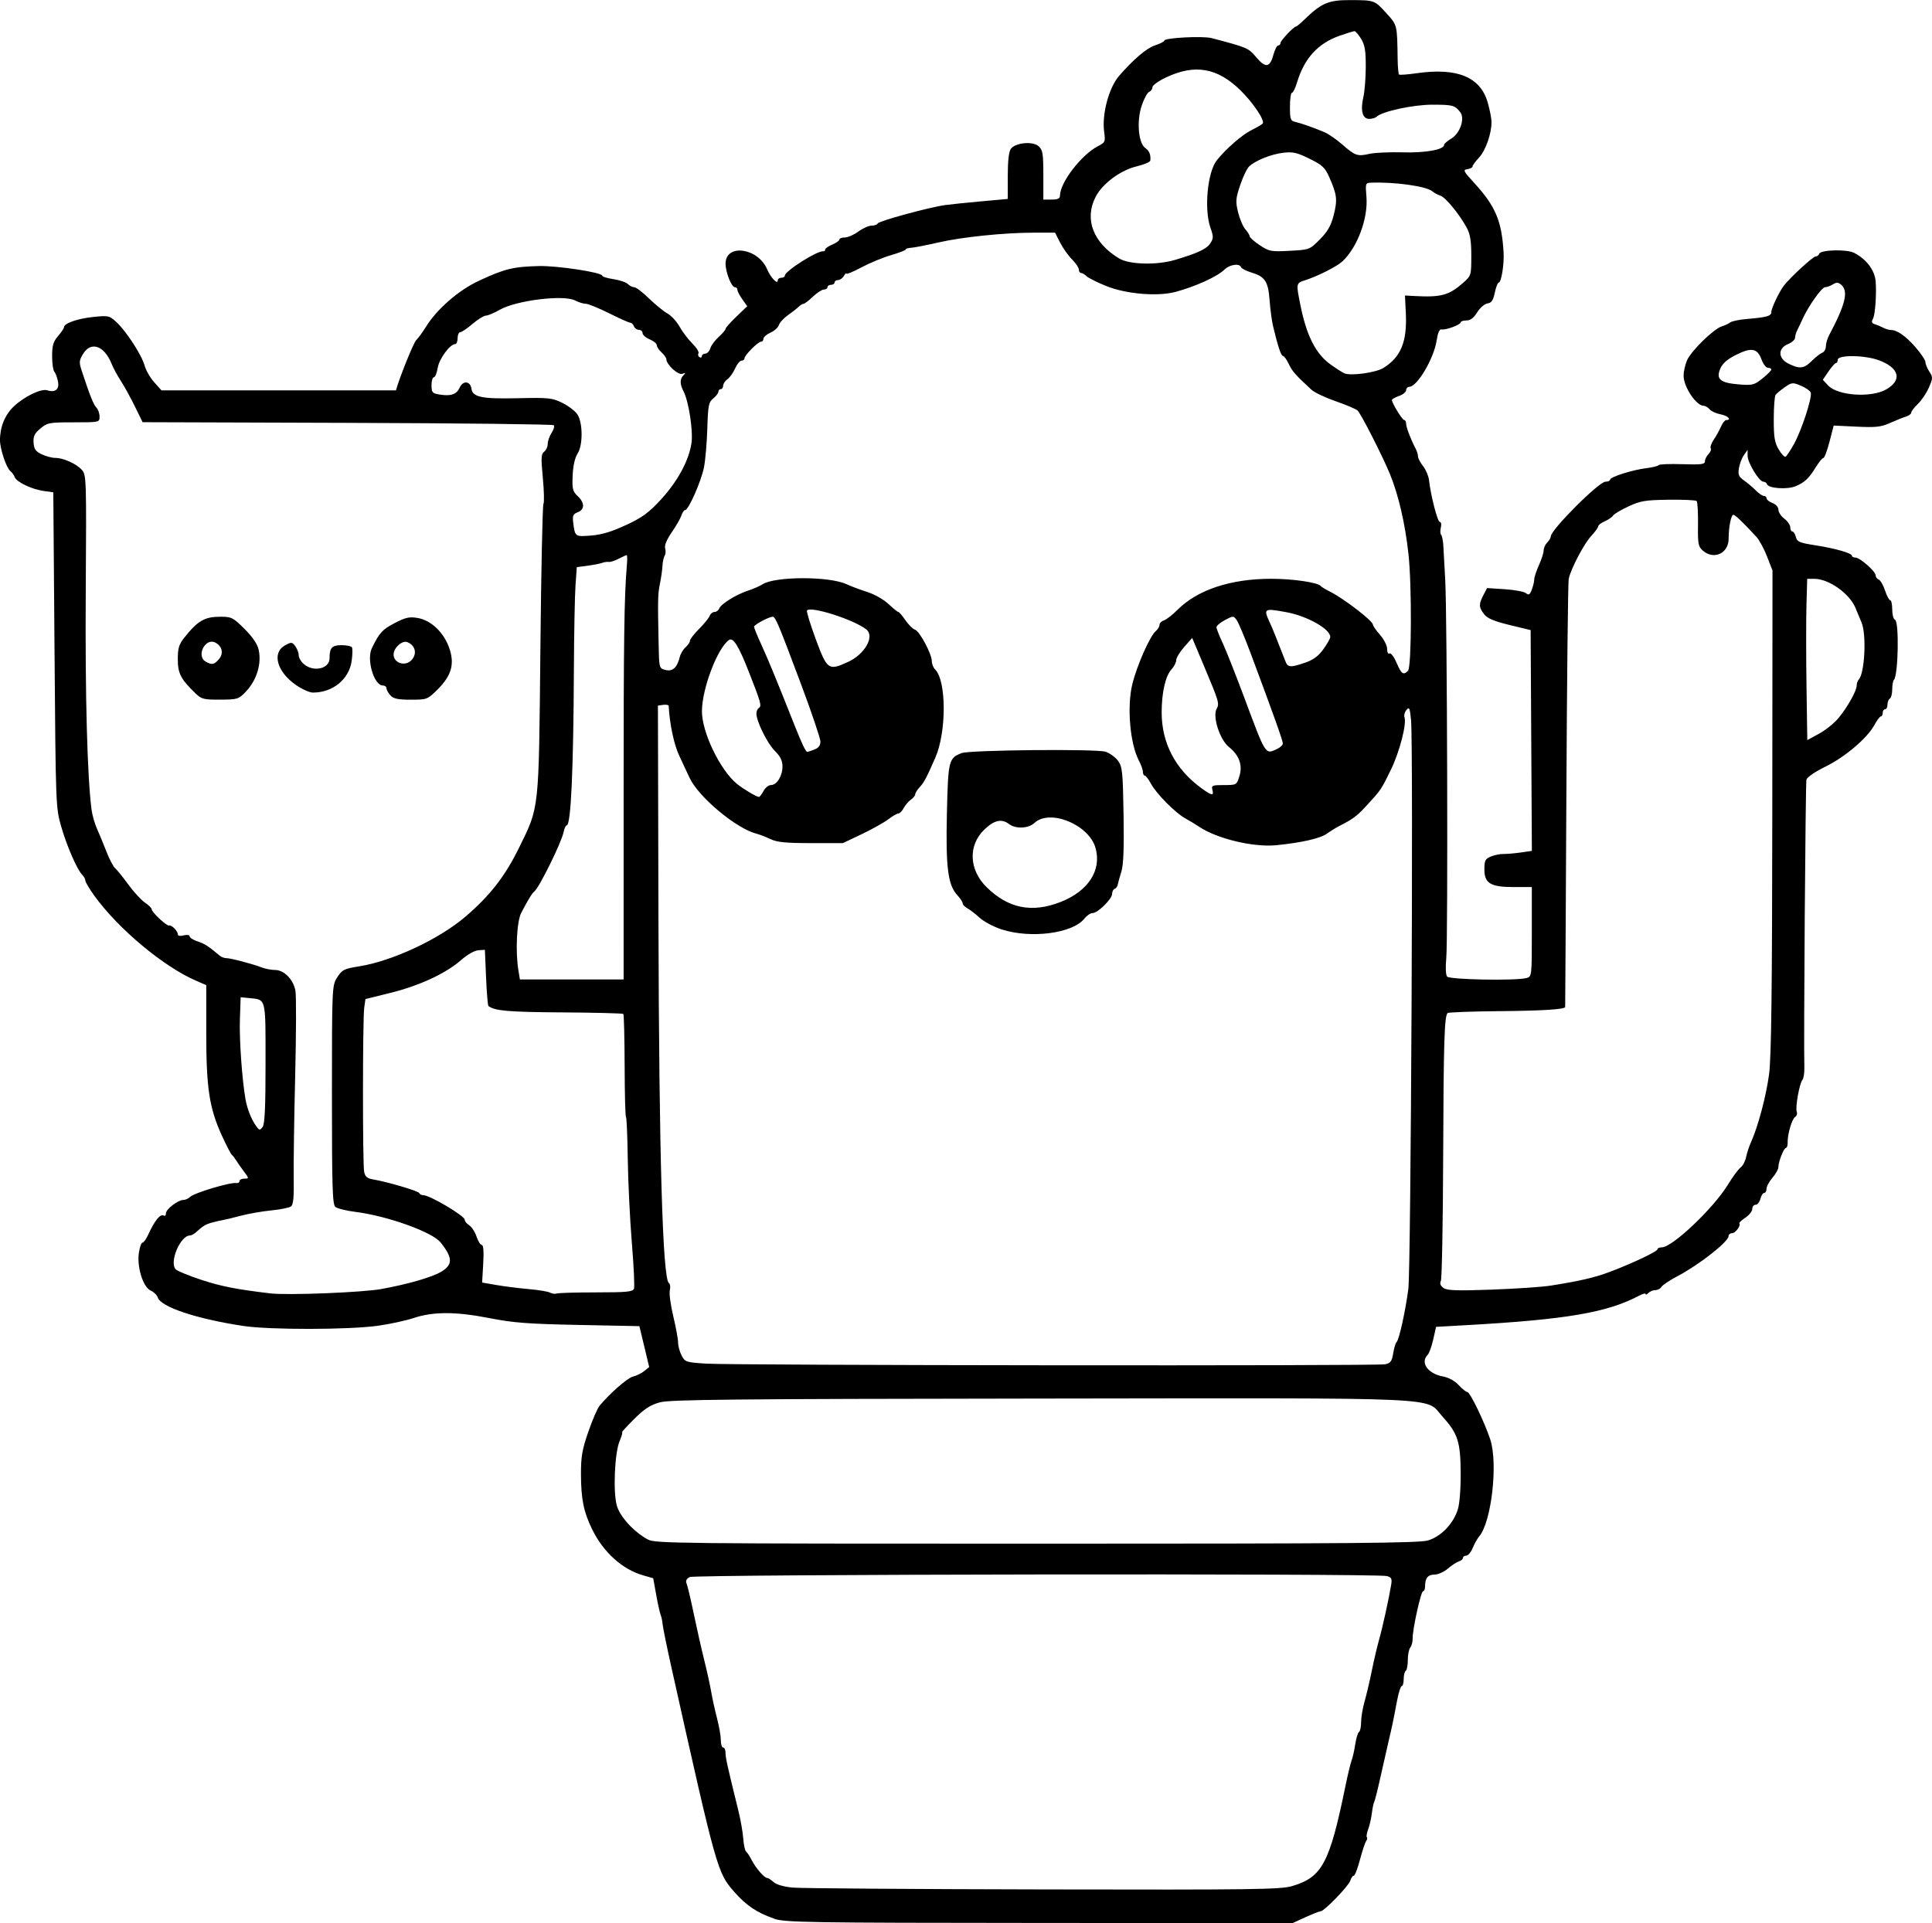 <?xml version="1.0" encoding="UTF-8" standalone="no"?>
<!-- Created with Inkscape (http://www.inkscape.org/) -->

<svg
   width="215.565mm"
   height="214.616mm"
   viewBox="0 0 215.565 214.616"
   version="1.1"
   id="svg5"
   xml:space="preserve"
   xmlns="http://www.w3.org/2000/svg"
   xmlns:svg="http://www.w3.org/2000/svg"><defs
     id="defs2" /><g
     id="layer1"
     transform="translate(30.585,-66.457)"><path
       style="fill:#000000;stroke-width:0.265"
       d="m 55.783,280.58 c -1.902,-0.649 -3.117,-1.467 -4.46,-3.002 -1.868,-2.136 -1.953,-2.439 -6.945,-24.815 -0.536,-2.401 -0.999,-4.663 -1.031,-5.027 -0.031,-0.364 -0.131,-0.84 -0.221,-1.058 -0.09,-0.218 -0.314,-1.225 -0.496,-2.238 l -0.332,-1.841 -1.138,-0.329 c -2.313,-0.67 -4.419,-2.571 -5.667,-5.117 -0.956,-1.95 -1.248,-3.384 -1.256,-6.175 -0.005,-1.945 0.133,-2.741 0.822,-4.731 0.455,-1.316 1.021,-2.624 1.257,-2.908 1.154,-1.389 3.14,-3.121 3.733,-3.254 0.365,-0.082 0.92,-0.353 1.233,-0.602 l 0.569,-0.453 -0.547,-2.284 -0.547,-2.284 -6.768,-0.135 c -5.653,-0.113 -7.291,-0.238 -9.943,-0.758 -3.768,-0.74 -6.28,-0.745 -8.467,-0.018 -0.873,0.29 -2.659,0.679 -3.969,0.863 -3.283,0.461 -12.109,0.474 -15.081,0.021 -5.219,-0.794 -9.179,-2.118 -9.516,-3.182 -0.083,-0.262 -0.44,-0.608 -0.794,-0.769 -0.847,-0.386 -1.544,-2.637 -1.307,-4.219 0.092,-0.618 0.272,-1.124 0.399,-1.124 0.127,0 0.409,-0.387 0.626,-0.86 0.768,-1.671 1.374,-2.402 1.782,-2.15 0.116,0.072 0.211,-0.047 0.211,-0.264 0,-0.456 1.345,-1.489 1.94,-1.489 0.222,0 0.561,-0.152 0.753,-0.339 0.477,-0.462 4.504,-1.666 5.178,-1.548 0.182,0.032 0.331,-0.066 0.331,-0.218 0,-0.152 0.246,-0.276 0.547,-0.276 0.539,0 0.538,-0.012 -0.066,-0.821 -0.337,-0.452 -0.732,-1.017 -0.878,-1.257 -0.146,-0.24 -0.35,-0.5 -0.454,-0.578 -0.104,-0.078 -0.598,-1.031 -1.096,-2.117 -1.415,-3.081 -1.757,-5.315 -1.757,-11.476 v -5.345 l -1.124,-0.486 c -3.643,-1.575 -8.672,-5.774 -11.353,-9.479 -0.55,-0.76 -1.003,-1.522 -1.008,-1.693 -0.005,-0.172 -0.165,-0.469 -0.356,-0.661 -0.577,-0.58 -1.705,-3.175 -2.349,-5.399 -0.597,-2.065 -0.608,-2.34 -0.741,-19.689 l -0.135,-17.595 -1.058,-0.147 c -1.34,-0.186 -3.043,-0.998 -3.249,-1.548 -0.087,-0.232 -0.308,-0.54 -0.491,-0.686 -0.446,-0.354 -1.147,-2.451 -1.15,-3.44 -0.004,-1.467 0.553,-2.832 1.538,-3.763 1.165,-1.102 3.049,-2.016 3.719,-1.803 0.92,0.292 1.397,-0.11 1.207,-1.016 -0.096,-0.454 -0.28,-0.939 -0.411,-1.078 -0.13,-0.138 -0.237,-0.912 -0.236,-1.72 2.6e-4,-1.184 0.128,-1.617 0.661,-2.237 0.364,-0.423 0.661,-0.866 0.661,-0.985 0,-0.434 1.497,-0.962 3.242,-1.144 1.714,-0.179 1.821,-0.156 2.601,0.562 1.096,1.008 2.842,3.698 3.155,4.861 0.14,0.519 0.62,1.354 1.068,1.855 l 0.814,0.912 H 0.514 c 7.194,0 13.08,-5.3e-4 13.08,-0.001 0.382,-1.405 1.949,-5.293 2.258,-5.601 0.239,-0.239 0.737,-0.922 1.106,-1.517 1.219,-1.966 3.638,-4.065 5.897,-5.115 2.878,-1.339 3.807,-1.567 6.687,-1.64 2.06,-0.052 7.072,0.713 7.072,1.08 0,0.107 0.562,0.279 1.248,0.382 0.687,0.103 1.409,0.348 1.606,0.545 0.197,0.197 0.52,0.358 0.717,0.358 0.197,0 0.933,0.56 1.635,1.244 0.702,0.684 1.629,1.441 2.061,1.68 0.432,0.24 1.041,0.9 1.354,1.468 0.313,0.567 0.953,1.412 1.422,1.878 0.469,0.465 0.78,0.963 0.692,1.106 -0.088,0.143 -0.04,0.335 0.108,0.426 0.148,0.091 0.269,0.04 0.269,-0.114 0,-0.154 0.171,-0.28 0.379,-0.28 0.208,0 0.462,-0.268 0.564,-0.595 0.102,-0.327 0.526,-0.904 0.944,-1.28 0.417,-0.377 0.759,-0.778 0.759,-0.892 0,-0.114 0.544,-0.728 1.209,-1.365 l 1.209,-1.158 -0.548,-0.769 c -0.301,-0.423 -0.548,-0.899 -0.548,-1.059 0,-0.159 -0.125,-0.29 -0.278,-0.29 -0.384,0 -1.045,-1.664 -1.045,-2.631 0,-2.277 3.635,-1.776 4.645,0.641 0.38,0.91 1.176,1.741 1.176,1.229 0,-0.163 0.179,-0.297 0.397,-0.297 0.218,0 0.397,-0.108 0.397,-0.24 0,-0.514 3.692,-2.844 4.299,-2.713 0.109,0.024 0.198,-0.062 0.198,-0.19 0,-0.128 0.357,-0.38 0.794,-0.561 0.437,-0.181 0.794,-0.433 0.794,-0.561 0,-0.128 0.275,-0.232 0.61,-0.232 0.336,0 1.014,-0.298 1.507,-0.661 0.493,-0.364 1.161,-0.661 1.485,-0.661 0.323,0 0.628,-0.111 0.676,-0.246 0.094,-0.261 5.715,-1.795 7.497,-2.045 0.582,-0.082 2.398,-0.27 4.035,-0.418 l 2.977,-0.269 v -2.561 c 0,-1.669 0.118,-2.723 0.34,-3.026 0.513,-0.701 2.452,-0.884 3.106,-0.292 0.457,0.414 0.523,0.82 0.523,3.211 v 2.737 h 0.926 c 0.703,0 0.927,-0.111 0.932,-0.463 0.018,-1.454 2.397,-4.544 4.227,-5.49 0.819,-0.424 0.852,-0.499 0.7,-1.606 -0.269,-1.961 0.525,-4.93 1.673,-6.253 1.585,-1.828 3.059,-3.083 3.977,-3.386 0.582,-0.192 1.059,-0.435 1.059,-0.54 0,-0.316 4.295,-0.543 5.292,-0.279 4.023,1.063 4.094,1.093 4.972,2.139 1.034,1.231 1.525,1.157 1.914,-0.288 0.153,-0.567 0.392,-1.031 0.532,-1.031 0.14,0 0.254,-0.123 0.254,-0.274 0,-0.27 1.483,-1.843 1.738,-1.843 0.073,0 0.469,-0.327 0.881,-0.728 1.955,-1.9 2.729,-2.231 5.186,-2.221 2.693,0.011 2.687,0.009 3.977,1.426 1.262,1.387 1.235,1.281 1.291,5.138 0.013,0.897 0.083,1.683 0.156,1.746 0.073,0.063 0.966,-0.003 1.984,-0.149 4.515,-0.643 7.094,0.423 7.912,3.271 0.232,0.81 0.423,1.79 0.423,2.179 0,1.306 -0.656,3.175 -1.389,3.96 -0.4,0.428 -0.728,0.877 -0.728,0.997 0,0.12 -0.258,0.256 -0.573,0.303 -0.52,0.077 -0.452,0.217 0.728,1.501 2.416,2.631 3.111,4.278 3.311,7.844 0.072,1.281 -0.26,3.307 -0.541,3.307 -0.112,0 -0.31,0.506 -0.44,1.124 -0.182,0.868 -0.37,1.143 -0.82,1.208 -0.324,0.046 -0.834,0.488 -1.146,0.992 -0.39,0.63 -0.758,0.909 -1.202,0.909 -0.352,0 -0.64,0.095 -0.64,0.211 0,0.267 -1.688,0.888 -2.143,0.789 -0.222,-0.049 -0.409,0.376 -0.537,1.221 -0.31,2.035 -2.174,5.187 -3.067,5.187 -0.186,0 -0.338,0.167 -0.338,0.371 0,0.204 -0.357,0.496 -0.794,0.648 -0.437,0.152 -0.794,0.356 -0.794,0.453 0,0.345 1.16,2.233 1.372,2.233 0.119,0 0.216,0.19 0.216,0.423 0,0.395 0.524,1.759 1.081,2.815 0.133,0.253 0.242,0.624 0.242,0.824 0,0.201 0.255,0.689 0.567,1.085 0.312,0.396 0.609,1.097 0.661,1.557 0.198,1.753 0.953,4.673 1.209,4.673 0.148,0 0.197,0.277 0.111,0.622 -0.086,0.342 -0.069,0.71 0.037,0.816 0.106,0.107 0.218,0.69 0.247,1.296 0.029,0.606 0.122,2.293 0.206,3.748 0.218,3.781 0.318,40.142 0.116,42.201 -0.098,1.002 -0.06,1.858 0.091,2.051 0.274,0.349 7.661,0.485 8.86,0.164 0.591,-0.158 0.595,-0.198 0.595,-5.156 v -4.996 h -1.994 c -2.618,0 -3.298,-0.409 -3.298,-1.983 0,-0.981 0.095,-1.167 0.728,-1.428 0.4,-0.165 1.025,-0.292 1.389,-0.283 0.364,0.009 1.228,-0.064 1.921,-0.163 l 1.259,-0.181 -0.069,-12.32 -0.069,-12.32 -2.352,-0.572 c -1.749,-0.426 -2.477,-0.735 -2.838,-1.205 -0.598,-0.778 -0.611,-1.101 -0.085,-2.119 l 0.413,-0.798 1.983,0.13 c 1.091,0.071 2.153,0.271 2.361,0.443 0.306,0.254 0.428,0.18 0.647,-0.394 0.148,-0.389 0.272,-0.908 0.275,-1.153 0.003,-0.245 0.241,-0.965 0.529,-1.599 0.288,-0.634 0.523,-1.37 0.523,-1.635 0,-0.265 0.179,-0.66 0.397,-0.878 0.218,-0.218 0.397,-0.524 0.397,-0.678 0,-0.739 5.364,-6.106 6.102,-6.106 0.282,0 0.512,-0.101 0.512,-0.224 0,-0.305 2.488,-1.095 4.043,-1.285 0.695,-0.085 1.316,-0.238 1.38,-0.341 0.063,-0.103 1.251,-0.15 2.638,-0.105 2.125,0.069 2.523,0.018 2.523,-0.324 0,-0.223 0.18,-0.585 0.399,-0.805 0.22,-0.22 0.331,-0.51 0.248,-0.644 -0.083,-0.135 0.07,-0.572 0.341,-0.971 0.271,-0.399 0.633,-1.053 0.805,-1.453 0.172,-0.4 0.434,-0.728 0.582,-0.728 0.662,0 0.182,-0.487 -0.629,-0.639 -0.495,-0.093 -1.045,-0.344 -1.223,-0.559 -0.178,-0.214 -0.469,-0.39 -0.648,-0.39 -0.851,0 -2.257,-2.106 -2.257,-3.382 0,-0.433 0.169,-1.188 0.376,-1.679 0.44,-1.044 2.974,-3.525 3.888,-3.806 0.347,-0.107 0.772,-0.306 0.944,-0.443 0.172,-0.137 1.005,-0.309 1.852,-0.381 2.256,-0.193 2.73,-0.328 2.73,-0.776 0,-0.424 0.893,-2.298 1.413,-2.965 0.715,-0.917 3.241,-3.237 3.525,-3.237 0.17,0 0.355,-0.137 0.41,-0.304 0.149,-0.446 3.086,-0.52 3.896,-0.098 1.372,0.714 2.298,1.943 2.397,3.181 0.11,1.375 -0.053,3.704 -0.289,4.146 -0.206,0.385 -0.16,0.524 0.211,0.64 0.261,0.081 0.681,0.258 0.934,0.393 0.253,0.135 0.626,0.245 0.83,0.245 0.707,0 1.691,0.689 2.778,1.945 0.601,0.694 1.093,1.438 1.093,1.653 0,0.215 0.195,0.688 0.433,1.051 0.404,0.616 0.4,0.737 -0.05,1.777 -0.266,0.614 -0.818,1.436 -1.227,1.828 -0.409,0.392 -0.744,0.83 -0.744,0.974 0,0.144 -0.268,0.343 -0.595,0.443 -0.327,0.1 -1.127,0.42 -1.777,0.712 -0.999,0.448 -1.575,0.511 -3.73,0.408 l -2.549,-0.123 -0.469,1.81 c -0.258,0.995 -0.564,1.81 -0.68,1.81 -0.116,0 -0.484,0.442 -0.818,0.983 -0.807,1.306 -1.275,1.749 -2.297,2.172 -0.936,0.388 -3.02,0.239 -3.175,-0.227 -0.052,-0.155 -0.236,-0.282 -0.41,-0.282 -0.468,0 -1.757,-2.12 -1.757,-2.89 v -0.667 l -0.414,0.591 c -0.228,0.325 -0.477,0.981 -0.555,1.458 -0.118,0.729 -0.024,0.95 0.592,1.386 0.403,0.286 0.994,0.787 1.313,1.115 0.319,0.327 0.715,0.595 0.88,0.595 0.165,0 0.3,0.122 0.3,0.271 0,0.149 0.298,0.384 0.661,0.523 0.383,0.145 0.661,0.462 0.661,0.75 0,0.274 0.298,0.722 0.661,0.995 0.364,0.273 0.661,0.707 0.661,0.963 0,0.257 0.106,0.466 0.236,0.466 0.13,0 0.305,0.276 0.39,0.613 0.134,0.534 0.409,0.653 2.131,0.92 2.258,0.351 4.122,0.883 4.122,1.177 0,0.11 0.174,0.2 0.388,0.2 0.504,0 2.258,1.541 2.258,1.983 0,0.188 0.155,0.401 0.345,0.474 0.19,0.073 0.507,0.621 0.704,1.219 0.197,0.598 0.459,1.086 0.581,1.086 0.122,0 0.222,0.466 0.222,1.036 0,0.57 0.137,1.082 0.304,1.138 0.484,0.161 0.374,6.232 -0.123,6.728 -0.1,0.1 -0.182,0.572 -0.182,1.048 0,0.476 -0.119,0.94 -0.265,1.03 -0.146,0.09 -0.265,0.395 -0.265,0.677 0,0.282 -0.119,0.514 -0.265,0.514 -0.146,0 -0.265,0.179 -0.265,0.397 0,0.218 -0.092,0.397 -0.204,0.397 -0.112,0 -0.434,0.426 -0.714,0.946 -0.79,1.468 -3.277,3.584 -5.48,4.666 -1.162,0.57 -2.048,1.18 -2.114,1.455 -0.106,0.446 -0.317,29.579 -0.232,32.048 0.022,0.631 -0.075,1.286 -0.215,1.455 -0.339,0.41 -0.814,3.085 -0.633,3.559 0.079,0.206 -0.001,0.464 -0.179,0.574 -0.36,0.223 -0.863,1.941 -0.836,2.856 0.01,0.327 -0.076,0.595 -0.191,0.595 -0.238,0 -0.844,1.552 -0.844,2.16 0,0.222 -0.298,0.749 -0.661,1.172 -0.364,0.423 -0.661,0.977 -0.661,1.232 -1.8e-4,0.255 -0.117,0.463 -0.26,0.463 -0.143,0 -0.334,0.298 -0.426,0.661 -0.091,0.364 -0.332,0.661 -0.534,0.661 -0.203,0 -0.369,0.208 -0.369,0.463 -5.3e-4,0.255 -0.351,0.698 -0.779,0.985 -0.428,0.287 -0.73,0.57 -0.67,0.63 0.217,0.217 -0.431,1.097 -0.808,1.097 -0.213,0 -0.39,0.149 -0.393,0.331 -0.01,0.626 -3.299,3.206 -5.683,4.458 -0.873,0.458 -1.683,0.997 -1.799,1.197 -0.116,0.2 -0.42,0.364 -0.675,0.364 -0.255,0 -0.606,0.143 -0.781,0.318 -0.175,0.175 -0.318,0.227 -0.318,0.117 0,-0.11 -0.327,-0.025 -0.728,0.188 -3.527,1.881 -8.099,2.663 -19.229,3.287 l -3.42,0.192 -0.316,1.408 c -0.174,0.775 -0.451,1.543 -0.615,1.707 -0.869,0.869 0.007,2.111 1.712,2.425 0.632,0.116 1.309,0.49 1.745,0.963 0.392,0.425 0.825,0.773 0.963,0.773 0.301,0 1.894,3.293 2.554,5.281 0.886,2.667 0.14,9.225 -1.231,10.828 -0.201,0.235 -0.527,0.815 -0.722,1.288 -0.196,0.473 -0.52,0.86 -0.721,0.86 -0.201,0 -0.365,0.111 -0.365,0.247 0,0.136 -0.208,0.314 -0.463,0.395 -0.255,0.082 -0.809,0.447 -1.232,0.812 -0.423,0.365 -1.095,0.663 -1.493,0.663 -0.735,0 -1.045,0.399 -1.045,1.345 0,0.279 -0.098,0.508 -0.218,0.508 -0.245,0 -1.185,4.27 -1.165,5.292 0.007,0.364 -0.112,0.812 -0.264,0.997 -0.153,0.184 -0.277,0.812 -0.277,1.396 0,0.583 -0.103,1.124 -0.229,1.202 -0.126,0.078 -0.229,0.491 -0.229,0.919 0,0.428 -0.097,0.778 -0.216,0.778 -0.119,0 -0.357,0.744 -0.528,1.654 -0.444,2.352 -0.535,2.785 -0.955,4.564 -0.206,0.873 -0.619,2.695 -0.918,4.048 -0.299,1.354 -0.602,2.557 -0.675,2.674 -0.072,0.117 -0.192,0.691 -0.265,1.274 -0.073,0.584 -0.259,1.391 -0.412,1.795 -0.153,0.403 -0.217,0.795 -0.141,0.871 0.076,0.076 0.039,0.267 -0.081,0.426 -0.12,0.159 -0.43,1.093 -0.689,2.075 -0.258,0.982 -0.568,1.786 -0.687,1.786 -0.12,0 -0.297,0.25 -0.394,0.555 -0.193,0.607 -2.908,3.414 -3.303,3.414 -0.135,0 -0.896,0.298 -1.691,0.661 l -1.446,0.661 -28.261,-0.018 c -26.024,-0.017 -28.367,-0.055 -29.597,-0.474 z m 57.81,-3.629 c 3.353,-0.996 4.175,-2.544 5.954,-11.224 0.254,-1.237 0.559,-2.501 0.679,-2.81 0.12,-0.308 0.301,-1.114 0.402,-1.789 0.101,-0.676 0.29,-1.293 0.418,-1.373 0.129,-0.08 0.234,-0.574 0.234,-1.098 0,-0.524 0.174,-1.559 0.387,-2.299 0.213,-0.74 0.579,-2.299 0.814,-3.463 0.235,-1.164 0.598,-2.712 0.806,-3.44 0.378,-1.321 1.091,-4.56 1.347,-6.114 0.114,-0.695 0.039,-0.848 -0.485,-0.989 -1.15,-0.308 -77.204,-0.199 -77.784,0.112 -0.363,0.195 -0.472,0.425 -0.342,0.728 0.105,0.243 0.463,1.752 0.795,3.353 0.332,1.601 0.857,3.922 1.166,5.159 0.309,1.237 0.662,2.844 0.785,3.572 0.123,0.728 0.415,2.054 0.648,2.949 0.234,0.894 0.425,1.995 0.425,2.447 0,0.452 0.119,0.822 0.265,0.822 0.146,0 0.263,0.268 0.261,0.595 -0.003,0.544 0.186,1.395 1.455,6.548 0.233,0.946 0.467,2.301 0.52,3.012 0.053,0.711 0.197,1.366 0.32,1.455 0.123,0.089 0.401,0.514 0.619,0.942 0.452,0.889 1.412,1.999 1.729,1.999 0.117,0 0.443,0.208 0.725,0.463 0.314,0.285 1.137,0.521 2.138,0.614 0.894,0.083 13.474,0.175 27.954,0.203 23.561,0.047 26.479,0.007 27.766,-0.375 z m 15.165,-38.577 c 1.443,-0.434 2.813,-1.86 3.313,-3.448 0.202,-0.642 0.333,-2.319 0.321,-4.125 -0.023,-3.447 -0.324,-4.371 -2.042,-6.259 -2.01,-2.21 1.465,-2.055 -44.921,-1.999 -34.289,0.041 -41.235,0.11 -42.382,0.421 -1.056,0.286 -1.716,0.713 -2.867,1.856 -0.823,0.816 -1.432,1.484 -1.354,1.484 0.078,0 -0.047,0.446 -0.278,0.992 -0.551,1.302 -0.741,5.647 -0.314,7.184 0.345,1.242 1.901,2.944 3.471,3.796 0.803,0.436 3.379,0.463 43.347,0.463 35.36,0 42.697,-0.061 43.707,-0.365 z m -4.835,-19.65 c 0.647,-0.129 0.786,-0.313 0.942,-1.247 0.101,-0.602 0.267,-1.155 0.369,-1.227 0.272,-0.193 1.006,-3.507 1.319,-5.953 0.29,-2.269 0.567,-60.719 0.3,-63.477 -0.132,-1.368 -0.197,-1.51 -0.512,-1.128 -0.198,0.24 -0.298,0.598 -0.223,0.795 0.275,0.718 -0.539,3.879 -1.515,5.881 -1.09,2.235 -1.094,2.241 -2.72,4.007 -1.07,1.163 -1.541,1.516 -2.987,2.242 -0.364,0.183 -1.019,0.586 -1.455,0.896 -0.734,0.521 -2.784,0.986 -5.614,1.273 -2.547,0.258 -6.621,-0.718 -8.631,-2.068 -0.413,-0.278 -1.099,-0.692 -1.525,-0.922 -1.081,-0.583 -3.232,-2.751 -3.828,-3.857 -0.274,-0.509 -0.59,-0.926 -0.703,-0.926 -0.112,0 -0.204,-0.185 -0.204,-0.41 0,-0.226 -0.201,-0.791 -0.446,-1.257 -0.989,-1.876 -1.347,-5.974 -0.743,-8.495 0.495,-2.065 1.972,-5.419 2.625,-5.961 0.229,-0.19 0.416,-0.502 0.416,-0.692 0,-0.191 0.223,-0.417 0.495,-0.504 0.272,-0.086 0.957,-0.619 1.521,-1.185 2.233,-2.235 5.931,-3.457 10.465,-3.457 2.396,0 5.211,0.413 5.51,0.81 0.073,0.096 0.549,0.384 1.058,0.64 1.539,0.772 4.763,3.255 4.763,3.668 0,0.13 0.357,0.644 0.794,1.141 0.437,0.497 0.794,1.205 0.794,1.572 0,0.381 0.114,0.597 0.267,0.503 0.147,-0.091 0.5,0.379 0.784,1.043 0.543,1.266 0.754,1.413 1.277,0.89 0.4,-0.4 0.434,-9.571 0.049,-13.044 -0.378,-3.409 -1.1,-6.536 -2.047,-8.864 -0.827,-2.032 -3.28,-6.847 -3.642,-7.147 -0.212,-0.176 -1.318,-0.643 -2.459,-1.038 -1.141,-0.395 -2.343,-0.967 -2.672,-1.272 -1.822,-1.688 -2.143,-2.052 -2.533,-2.873 -0.235,-0.495 -0.526,-0.899 -0.647,-0.899 -0.212,0 -0.573,-1.083 -1.103,-3.307 -0.139,-0.582 -0.314,-1.888 -0.389,-2.902 -0.158,-2.114 -0.506,-2.645 -2.038,-3.104 -0.574,-0.172 -1.093,-0.443 -1.154,-0.602 -0.174,-0.453 -1.272,-0.289 -1.843,0.275 -0.79,0.78 -3.239,1.897 -5.459,2.491 -2.013,0.538 -5.534,0.24 -7.741,-0.655 -1.016,-0.412 -2.007,-0.909 -2.202,-1.103 -0.195,-0.195 -0.465,-0.354 -0.6,-0.354 -0.135,0 -0.246,-0.169 -0.246,-0.377 0,-0.207 -0.343,-0.719 -0.762,-1.138 -0.419,-0.419 -1.017,-1.261 -1.328,-1.872 l -0.567,-1.111 -2.31,7.94e-4 c -3.373,0.001 -8.052,0.483 -10.776,1.109 -1.31,0.301 -2.649,0.561 -2.977,0.578 -0.327,0.017 -0.595,0.101 -0.595,0.188 0,0.086 -0.744,0.374 -1.654,0.639 -0.91,0.265 -2.398,0.882 -3.307,1.369 -0.91,0.488 -1.657,0.796 -1.662,0.684 -0.004,-0.112 -0.129,0.005 -0.278,0.26 -0.148,0.255 -0.442,0.463 -0.653,0.463 -0.211,0 -0.384,0.119 -0.384,0.265 0,0.146 -0.179,0.265 -0.397,0.265 -0.218,0 -0.397,0.119 -0.397,0.265 0,0.146 -0.18,0.265 -0.399,0.265 -0.22,0 -0.773,0.357 -1.23,0.794 -0.457,0.437 -0.923,0.794 -1.037,0.794 -0.114,0 -0.364,0.153 -0.556,0.339 -0.192,0.187 -0.73,0.607 -1.194,0.933 -0.464,0.326 -0.916,0.821 -1.005,1.099 -0.088,0.278 -0.512,0.661 -0.942,0.851 -0.43,0.19 -0.781,0.495 -0.781,0.678 0,0.183 -0.123,0.332 -0.274,0.332 -0.342,0 -1.843,1.516 -1.843,1.861 0,0.141 -0.15,0.255 -0.332,0.255 -0.183,0 -0.502,0.387 -0.708,0.86 -0.207,0.473 -0.593,1.015 -0.858,1.206 -0.265,0.19 -0.482,0.518 -0.482,0.728 0,0.21 -0.119,0.382 -0.265,0.382 -0.146,0 -0.265,0.13 -0.265,0.288 0,0.159 -0.258,0.498 -0.574,0.753 -0.514,0.416 -0.583,0.767 -0.662,3.35 -0.048,1.587 -0.216,3.54 -0.374,4.34 -0.305,1.546 -1.722,4.763 -2.098,4.763 -0.124,0 -0.309,0.265 -0.412,0.589 -0.103,0.324 -0.59,1.175 -1.082,1.89 -0.569,0.827 -0.838,1.479 -0.74,1.79 0.085,0.269 0.062,0.639 -0.052,0.822 -0.114,0.183 -0.224,0.69 -0.245,1.127 -0.021,0.437 -0.148,1.33 -0.281,1.984 -0.242,1.188 -0.254,1.72 -0.15,6.784 0.055,2.679 0.056,2.684 0.772,2.863 0.792,0.199 1.293,-0.258 1.586,-1.446 0.09,-0.364 0.382,-0.854 0.65,-1.089 0.268,-0.235 0.487,-0.563 0.487,-0.728 0,-0.165 0.456,-0.755 1.012,-1.312 0.557,-0.557 1.089,-1.212 1.182,-1.455 0.093,-0.244 0.34,-0.443 0.547,-0.443 0.207,0 0.443,-0.174 0.525,-0.386 0.196,-0.51 1.894,-1.564 3.216,-1.995 0.582,-0.19 1.307,-0.507 1.61,-0.704 1.387,-0.901 7.427,-0.913 9.37,-0.017 0.509,0.235 1.56,0.629 2.336,0.875 0.775,0.247 1.834,0.849 2.352,1.338 0.518,0.489 1.015,0.89 1.104,0.891 0.089,0.001 0.442,0.414 0.785,0.917 0.343,0.503 0.824,0.979 1.069,1.057 0.519,0.165 1.879,2.714 1.879,3.522 0,0.302 0.168,0.718 0.372,0.922 1.267,1.267 1.276,6.984 0.015,9.852 -1.008,2.294 -1.251,2.752 -1.724,3.26 -0.284,0.305 -0.516,0.671 -0.516,0.814 0,0.143 -0.219,0.416 -0.487,0.606 -0.268,0.19 -0.629,0.614 -0.803,0.941 -0.174,0.327 -0.439,0.595 -0.589,0.595 -0.15,0 -0.66,0.296 -1.134,0.657 -0.474,0.361 -1.805,1.105 -2.959,1.654 l -2.098,0.997 h -3.572 c -2.791,0 -3.774,-0.097 -4.498,-0.442 -0.509,-0.243 -1.224,-0.519 -1.587,-0.613 -2.255,-0.581 -6.443,-4.081 -7.445,-6.222 -0.238,-0.509 -0.76,-1.624 -1.158,-2.477 -0.588,-1.259 -1.066,-3.513 -1.175,-5.545 -0.006,-0.119 -0.28,-0.179 -0.607,-0.132 l -0.595,0.085 0.059,24.077 c 0.063,26.012 0.466,39.937 1.166,40.37 0.144,0.089 0.189,0.448 0.102,0.798 -0.088,0.35 0.083,1.648 0.38,2.885 0.297,1.237 0.54,2.563 0.541,2.946 0.001,0.384 0.178,1.038 0.394,1.455 0.375,0.726 0.49,0.764 2.712,0.908 3.078,0.199 74.765,0.27 75.74,0.075 z M 81.181,170.187 c -0.881,-0.285 -1.989,-0.871 -2.462,-1.303 -0.473,-0.432 -1.091,-0.909 -1.374,-1.061 -0.283,-0.151 -0.514,-0.395 -0.514,-0.542 0,-0.147 -0.274,-0.562 -0.608,-0.923 -1.045,-1.127 -1.297,-3.13 -1.156,-9.169 0.137,-5.857 0.2,-6.115 1.632,-6.681 0.889,-0.352 15.094,-0.487 16.073,-0.153 0.473,0.161 1.098,0.617 1.389,1.013 0.48,0.652 0.537,1.216 0.617,6.011 0.062,3.725 -0.011,5.605 -0.244,6.35 -0.182,0.582 -0.364,1.235 -0.404,1.45 -0.04,0.216 -0.198,0.434 -0.351,0.485 -0.153,0.051 -0.279,0.298 -0.279,0.548 0,0.571 -1.597,2.147 -2.176,2.147 -0.237,0 -0.651,0.279 -0.919,0.62 -1.297,1.649 -5.967,2.26 -9.223,1.207 z m 6.568,-3.064 c 3.093,-1.213 4.599,-3.536 3.904,-6.02 -0.734,-2.62 -5.095,-4.408 -6.824,-2.798 -0.67,0.624 -2.08,0.686 -2.824,0.124 -0.834,-0.631 -1.645,-0.453 -2.751,0.604 -1.841,1.76 -1.736,4.498 0.247,6.441 2.425,2.377 5.052,2.902 8.247,1.649 z m -75.741,43.187 c 2.909,-0.528 5.584,-1.3 6.613,-1.908 1.342,-0.793 1.329,-1.567 -0.058,-3.295 -0.928,-1.156 -5.938,-2.95 -9.482,-3.395 -1.022,-0.128 -2.031,-0.377 -2.244,-0.554 -0.328,-0.272 -0.386,-2.147 -0.386,-12.494 0,-11.81 0.016,-12.2 0.542,-13.051 0.57,-0.923 0.791,-1.038 2.5,-1.308 3.679,-0.581 8.905,-3.023 11.839,-5.531 2.742,-2.344 4.427,-4.508 5.99,-7.691 2.282,-4.65 2.207,-3.952 2.386,-22.093 0.087,-8.804 0.241,-16.134 0.341,-16.288 0.101,-0.154 0.071,-1.464 -0.067,-2.91 -0.213,-2.234 -0.19,-2.674 0.148,-2.923 0.219,-0.162 0.398,-0.553 0.398,-0.869 0,-0.317 0.195,-0.873 0.433,-1.236 0.238,-0.363 0.347,-0.746 0.243,-0.851 -0.105,-0.105 -10.469,-0.223 -23.033,-0.263 l -22.843,-0.073 -0.873,-1.779 c -0.48,-0.978 -1.183,-2.255 -1.562,-2.837 -0.379,-0.582 -0.838,-1.433 -1.021,-1.89 -0.815,-2.038 -2.306,-2.562 -3.183,-1.119 -0.454,0.746 -0.468,0.933 -0.144,1.918 0.887,2.703 1.31,3.762 1.632,4.087 0.19,0.192 0.346,0.639 0.346,0.992 0,0.641 -0.006,0.643 -2.89,0.643 -2.729,0 -2.936,0.038 -3.711,0.69 -0.656,0.552 -0.808,0.87 -0.76,1.583 0.048,0.716 0.227,0.972 0.906,1.294 0.465,0.221 1.141,0.402 1.501,0.402 0.918,0 2.354,0.643 2.974,1.331 0.51,0.566 0.522,0.936 0.44,13.655 -0.074,11.536 0.167,20.572 0.648,24.28 0.077,0.596 0.354,1.559 0.614,2.141 0.261,0.582 0.739,1.738 1.063,2.569 0.324,0.831 0.749,1.643 0.943,1.805 0.195,0.162 0.859,0.983 1.476,1.826 0.617,0.843 1.457,1.757 1.868,2.032 0.41,0.275 0.747,0.606 0.747,0.736 10e-4,0.33 1.674,1.896 1.933,1.81 0.277,-0.092 0.978,0.612 0.978,0.983 0,0.176 0.259,0.224 0.661,0.123 0.385,-0.097 0.661,-0.052 0.661,0.107 0,0.15 0.405,0.406 0.899,0.569 0.795,0.263 1.189,0.517 2.463,1.592 0.176,0.148 0.497,0.269 0.715,0.269 0.489,0 2.939,0.642 3.944,1.033 0.41,0.159 1.089,0.29 1.509,0.29 1.003,0 2.036,1.048 2.272,2.304 0.101,0.54 0.089,4.856 -0.028,9.591 -0.117,4.735 -0.189,9.871 -0.162,11.413 0.036,2.02 -0.045,2.879 -0.291,3.073 -0.187,0.148 -1.174,0.351 -2.193,0.45 -1.019,0.099 -2.566,0.37 -3.44,0.602 -0.873,0.232 -1.766,0.448 -1.984,0.479 -0.218,0.031 -0.75,0.153 -1.182,0.271 -0.747,0.203 -1.001,0.357 -1.851,1.12 -0.203,0.182 -0.491,0.331 -0.64,0.331 -1.081,0 -2.341,3.025 -1.575,3.78 0.194,0.191 1.484,0.72 2.867,1.174 2.195,0.721 3.928,1.061 7.673,1.504 1.943,0.23 10.279,-0.099 12.435,-0.491 z M -8.801,143.814 c -1.62,-1.574 -1.946,-2.209 -1.946,-3.785 0,-1.231 0.128,-1.655 0.728,-2.409 1.505,-1.894 2.263,-2.332 4.028,-2.332 1.238,0 1.411,0.087 2.684,1.354 0.893,0.888 1.436,1.685 1.579,2.315 0.357,1.579 -0.212,3.429 -1.454,4.723 -0.779,0.811 -0.912,0.852 -2.84,0.86 -1.859,0.008 -2.084,-0.051 -2.778,-0.726 z m 2.638,-3.781 c 0.551,-0.643 0.383,-1.442 -0.39,-1.856 -1.112,-0.595 -2.176,1.481 -1.085,2.117 0.68,0.396 0.954,0.348 1.475,-0.261 z m 19.137,4.031 c -0.241,-0.266 -0.438,-0.623 -0.438,-0.794 0,-0.17 -0.18,-0.31 -0.401,-0.31 -0.996,0 -1.848,-2.899 -1.227,-4.171 0.838,-1.714 1.162,-2.072 2.519,-2.78 1.233,-0.643 1.658,-0.74 2.572,-0.586 1.494,0.252 2.898,1.569 3.521,3.302 0.652,1.813 0.289,3.126 -1.298,4.697 -1.117,1.106 -1.166,1.124 -2.974,1.124 -1.444,0 -1.931,-0.104 -2.275,-0.484 z m 2.321,-3.901 c 0.702,-0.702 0.482,-1.701 -0.45,-2.045 -0.574,-0.212 -1.515,0.651 -1.515,1.389 0,0.939 1.261,1.36 1.965,0.656 z m -12.857,2.746 c -2.145,-1.493 -2.717,-3.61 -1.198,-4.439 0.689,-0.376 0.77,-0.368 1.124,0.108 0.21,0.282 0.382,0.74 0.382,1.016 0,0.276 0.268,0.726 0.595,0.999 1.085,0.905 2.844,0.494 2.844,-0.664 0,-1.176 0.265,-1.468 1.336,-1.468 0.558,0 1.08,0.107 1.161,0.237 0.081,0.13 0.069,0.805 -0.026,1.499 -0.283,2.066 -2.097,3.555 -4.331,3.555 -0.371,0 -1.22,-0.38 -1.887,-0.844 z m 33.507,67.784 c 3.387,0 4.077,-0.066 4.206,-0.404 0.085,-0.222 -0.02,-2.514 -0.234,-5.093 -0.214,-2.579 -0.419,-6.803 -0.457,-9.385 -0.038,-2.582 -0.128,-4.696 -0.201,-4.697 -0.073,-7.9e-4 -0.14,-2.559 -0.149,-5.684 -0.009,-3.125 -0.075,-5.741 -0.146,-5.812 -0.071,-0.071 -3.16,-0.15 -6.862,-0.174 -5.979,-0.039 -7.475,-0.168 -8.188,-0.709 -0.073,-0.055 -0.192,-1.49 -0.265,-3.188 l -0.132,-3.087 -0.736,0.051 c -0.428,0.03 -1.232,0.488 -1.921,1.095 -1.69,1.487 -4.626,2.852 -7.869,3.658 l -2.801,0.696 -0.135,0.955 c -0.18,1.271 -0.188,17.43 -0.009,18.324 0.108,0.538 0.336,0.734 0.985,0.844 1.636,0.279 5.079,1.298 5.166,1.529 0.049,0.129 0.251,0.234 0.449,0.234 0.733,0 4.622,2.306 4.622,2.741 0,0.169 0.227,0.449 0.504,0.622 0.277,0.173 0.644,0.738 0.814,1.254 0.171,0.517 0.435,0.939 0.588,0.939 0.181,0 0.236,0.731 0.157,2.097 l -0.121,2.097 1.609,0.278 c 0.885,0.153 2.502,0.356 3.593,0.452 1.091,0.095 2.163,0.274 2.381,0.396 0.218,0.122 0.555,0.166 0.749,0.097 0.194,-0.069 2.175,-0.125 4.403,-0.125 z m 106.501,-0.756 c 3.305,-0.524 4.908,-0.898 6.615,-1.544 2.532,-0.958 5.292,-2.269 5.292,-2.514 0,-0.117 0.215,-0.213 0.477,-0.213 1.18,0 5.77,-4.356 7.39,-7.011 0.532,-0.873 1.167,-1.732 1.41,-1.909 0.243,-0.177 0.516,-0.692 0.607,-1.146 0.091,-0.453 0.337,-1.202 0.546,-1.663 0.779,-1.713 1.693,-5.147 2.019,-7.586 0.251,-1.88 0.342,-9.286 0.359,-29.369 l 0.023,-26.855 -0.607,-1.562 c -0.334,-0.859 -0.87,-1.847 -1.191,-2.196 -1.443,-1.567 -2.372,-2.459 -2.561,-2.459 -0.262,0 -0.536,1.361 -0.536,2.664 0,1.644 -1.64,2.407 -2.875,1.336 -0.517,-0.448 -0.571,-0.742 -0.542,-2.926 0.018,-1.336 -0.051,-2.51 -0.153,-2.611 -0.102,-0.1 -1.513,-0.165 -3.137,-0.143 -2.594,0.035 -3.136,0.125 -4.47,0.746 -0.835,0.388 -1.609,0.849 -1.72,1.024 -0.111,0.175 -0.529,0.462 -0.929,0.638 -0.4,0.176 -0.728,0.429 -0.728,0.562 0,0.133 -0.349,0.616 -0.776,1.073 -0.804,0.861 -2.256,3.624 -2.513,4.781 -0.081,0.364 -0.198,11.258 -0.261,24.209 -0.063,12.951 -0.124,23.568 -0.134,23.593 -0.111,0.256 -2.587,0.408 -7.296,0.45 -3.113,0.027 -5.734,0.124 -5.824,0.214 -0.359,0.359 -0.448,3.266 -0.493,16.092 -0.026,7.349 -0.141,13.557 -0.256,13.797 -0.143,0.298 -0.048,0.549 0.301,0.794 0.408,0.286 1.492,0.323 5.376,0.183 2.676,-0.097 5.639,-0.298 6.585,-0.448 z M -0.957,185.12 c 0,-7.44 0.092,-7.08 -1.852,-7.274 l -0.926,-0.093 -0.084,2.514 c -0.074,2.219 0.233,6.577 0.623,8.864 0.177,1.037 0.649,2.237 1.164,2.963 0.376,0.529 0.443,0.543 0.744,0.148 0.244,-0.321 0.331,-2.179 0.331,-7.121 z M 38.996,155.727 c 8e-4,-18.114 0.064,-22.655 0.363,-26.194 0.052,-0.618 0.045,-1.124 -0.015,-1.124 -0.061,0 -0.465,0.183 -0.897,0.407 -0.433,0.224 -0.933,0.384 -1.111,0.355 -0.178,-0.029 -0.503,0.018 -0.721,0.102 -0.218,0.085 -0.947,0.228 -1.62,0.318 l -1.224,0.163 -0.144,2.039 c -0.079,1.122 -0.16,5.373 -0.18,9.448 -0.054,11.303 -0.332,17.33 -0.801,17.33 -0.109,0 -0.266,0.342 -0.35,0.76 -0.23,1.149 -2.737,6.232 -3.264,6.618 -0.24,0.175 -0.71,0.946 -1.466,2.401 -0.495,0.953 -0.655,4.315 -0.306,6.426 l 0.164,0.992 h 5.786 5.786 l 10e-4,-20.042 z m 15.609,-0.992 c 0.195,-0.364 0.565,-0.661 0.823,-0.661 0.66,0 1.293,-1.013 1.293,-2.07 0,-0.656 -0.229,-1.123 -0.862,-1.755 -0.845,-0.845 -2.049,-3.294 -2.049,-4.168 0,-0.243 0.124,-0.519 0.275,-0.612 0.341,-0.211 0.228,-0.615 -1.142,-4.094 -1.123,-2.853 -1.727,-3.815 -2.189,-3.492 -1.288,0.901 -2.999,5.394 -3.02,7.929 -0.019,2.342 2.022,6.589 3.907,8.129 0.697,0.569 2.191,1.458 2.451,1.458 0.087,0 0.317,-0.298 0.512,-0.661 z m 50.083,-0.132 c -0.126,-0.481 -0.008,-0.529 1.283,-0.529 1.409,0 1.424,-0.009 1.73,-0.985 0.384,-1.228 -0.015,-2.338 -1.176,-3.27 -1,-0.803 -1.833,-3.372 -1.373,-4.232 0.338,-0.631 0.304,-0.746 -1.463,-4.949 l -1.255,-2.985 -0.884,1.001 c -0.486,0.55 -0.889,1.214 -0.895,1.475 -0.006,0.261 -0.238,0.717 -0.514,1.014 -0.687,0.738 -1.114,2.593 -1.112,4.839 0.003,3.385 1.516,6.292 4.367,8.391 1.22,0.898 1.48,0.944 1.294,0.231 z m -44.412,-4.491 c 0.468,-0.178 0.679,-0.455 0.679,-0.893 0,-0.349 -0.999,-3.299 -2.22,-6.555 -2.48,-6.614 -2.8,-7.375 -3.106,-7.375 -0.41,0 -2.083,0.894 -2.083,1.113 0,0.122 0.368,1.022 0.817,2.002 0.753,1.641 1.732,4.018 3.709,9.009 0.815,2.058 1.247,2.958 1.419,2.958 0.058,0 0.411,-0.116 0.784,-0.258 z m 51.599,-0.049 c 0.371,-0.169 0.674,-0.452 0.674,-0.63 0,-0.314 -0.999,-3.117 -3.547,-9.948 -0.686,-1.84 -1.41,-3.566 -1.61,-3.836 -0.353,-0.479 -0.387,-0.478 -1.307,0.013 -0.52,0.278 -0.944,0.635 -0.942,0.794 0.001,0.159 0.309,0.944 0.684,1.744 0.375,0.8 1.459,3.539 2.409,6.085 2.433,6.522 2.338,6.371 3.638,5.778 z m 62.719,-3.522 c 1.017,-1.252 1.984,-3.002 1.984,-3.589 0,-0.228 0.106,-0.527 0.236,-0.665 0.661,-0.703 0.872,-4.991 0.312,-6.337 -0.121,-0.291 -0.431,-1.035 -0.688,-1.653 -0.674,-1.616 -2.977,-3.242 -4.593,-3.242 h -0.79 l -0.083,2.977 c -0.045,1.637 -0.043,5.687 0.005,9.001 l 0.088,6.024 1.331,-0.725 c 0.732,-0.399 1.721,-1.204 2.197,-1.791 z M 64.019,140.342 c 1.884,-0.856 3.021,-2.856 2.062,-3.629 -1.342,-1.082 -6.131,-2.625 -6.622,-2.134 -0.086,0.086 0.352,1.531 0.974,3.211 1.273,3.436 1.416,3.538 3.585,2.552 z m 51.018,0.073 c 0.904,-0.308 1.477,-0.73 2.031,-1.495 0.425,-0.586 0.772,-1.206 0.772,-1.377 0,-0.884 -2.559,-2.33 -4.886,-2.76 -2.512,-0.464 -2.587,-0.419 -1.873,1.127 0.334,0.723 0.717,1.673 1.752,4.339 0.275,0.709 0.549,0.73 2.203,0.166 z M 39.28,125.05 c 1.825,-0.856 2.533,-1.377 3.911,-2.878 1.851,-2.017 3.118,-4.379 3.382,-6.309 0.186,-1.355 -0.319,-4.623 -0.883,-5.711 -0.432,-0.834 -0.437,-1.39 -0.015,-1.815 0.265,-0.267 0.241,-0.299 -0.124,-0.16 -0.461,0.176 -1.769,-1.012 -1.786,-1.622 -0.005,-0.159 -0.246,-0.505 -0.538,-0.769 -0.291,-0.263 -0.529,-0.625 -0.529,-0.803 0,-0.178 -0.357,-0.472 -0.794,-0.653 -0.437,-0.181 -0.794,-0.493 -0.794,-0.694 -10e-6,-0.201 -0.182,-0.365 -0.405,-0.365 -0.223,0 -0.474,-0.179 -0.557,-0.397 -0.084,-0.218 -0.265,-0.397 -0.402,-0.397 -0.138,0 -1.204,-0.476 -2.371,-1.058 -1.167,-0.582 -2.337,-1.058 -2.602,-1.058 -0.265,0 -0.802,-0.166 -1.194,-0.37 -1.276,-0.662 -6.565,-0.011 -8.39,1.033 -0.629,0.36 -1.331,0.655 -1.559,0.657 -0.228,0.002 -0.902,0.42 -1.497,0.929 -0.595,0.509 -1.212,0.926 -1.371,0.926 -0.159,0 -0.289,0.298 -0.289,0.661 0,0.364 -0.118,0.661 -0.262,0.661 -0.585,0 -1.795,1.638 -1.957,2.65 -0.093,0.58 -0.286,1.054 -0.43,1.054 -0.144,0 -0.261,0.401 -0.261,0.891 0,0.81 0.083,0.905 0.907,1.039 1.263,0.205 1.889,-0.014 2.239,-0.781 0.369,-0.81 1.184,-0.733 1.306,0.124 0.135,0.951 1.149,1.158 5.205,1.066 3.418,-0.078 3.8,-0.037 4.939,0.521 0.679,0.333 1.436,0.912 1.682,1.287 0.617,0.942 0.623,3.454 0.01,4.389 -0.292,0.446 -0.493,1.345 -0.541,2.418 -0.068,1.513 -0.004,1.777 0.555,2.302 0.802,0.754 0.807,1.505 0.012,1.808 -0.515,0.196 -0.601,0.384 -0.51,1.118 0.202,1.628 0.201,1.627 2.014,1.482 1.191,-0.096 2.307,-0.433 3.897,-1.179 z m 130.288,-9.014 c 0.855,-1.521 2.076,-5.263 1.882,-5.768 -0.077,-0.2 -0.574,-0.546 -1.105,-0.768 -0.912,-0.381 -1.011,-0.371 -1.797,0.177 -0.458,0.319 -0.919,0.706 -1.026,0.858 -0.107,0.153 -0.196,1.372 -0.198,2.71 -0.003,2 0.095,2.6 0.551,3.373 0.305,0.517 0.653,0.88 0.773,0.806 0.12,-0.074 0.535,-0.699 0.922,-1.389 z m 10.29,-6.111 c 1.814,-1.03 1.492,-2.392 -0.766,-3.248 -1.585,-0.601 -4.63,-0.64 -4.63,-0.059 0,0.197 -0.089,0.359 -0.198,0.36 -0.109,0.001 -0.484,0.421 -0.833,0.933 l -0.634,0.932 0.607,0.646 c 1.065,1.134 4.784,1.385 6.455,0.436 z m -12.809,-2.221 c 0.003,-0.109 -0.166,-0.198 -0.375,-0.198 -0.209,0 -0.532,-0.421 -0.718,-0.935 -0.452,-1.249 -1.128,-1.371 -2.842,-0.51 -0.98,0.492 -1.506,0.953 -1.755,1.537 -0.502,1.177 -0.014,1.593 2.066,1.76 1.527,0.123 1.715,0.076 2.632,-0.661 0.543,-0.437 0.99,-0.883 0.992,-0.992 z m -43.282,-0.181 c 1.962,-1.212 2.663,-2.935 2.504,-6.151 l -0.096,-1.936 1.058,0.058 c 2.968,0.161 3.85,-0.076 5.42,-1.462 0.913,-0.806 0.922,-0.835 0.924,-3.012 0.002,-1.652 -0.122,-2.428 -0.496,-3.124 -0.806,-1.498 -2.366,-3.406 -2.937,-3.593 -0.291,-0.095 -0.708,-0.321 -0.926,-0.502 -0.682,-0.565 -4.193,-1.055 -6.846,-0.955 -0.601,0.023 -0.623,0.088 -0.497,1.545 0.208,2.423 -0.998,5.671 -2.694,7.251 -0.585,0.545 -2.712,1.626 -4.052,2.06 -1.13,0.366 -1.117,0.311 -0.622,2.794 0.687,3.443 1.719,5.468 3.396,6.66 0.621,0.442 1.307,0.878 1.525,0.969 0.729,0.305 3.492,-0.078 4.338,-0.601 z m 47.792,-0.777 c 0.418,-0.418 0.945,-0.831 1.17,-0.918 0.225,-0.086 0.41,-0.411 0.41,-0.72 0,-0.31 0.168,-0.879 0.374,-1.265 1.821,-3.423 2.172,-4.912 1.325,-5.615 -0.328,-0.272 -0.527,-0.279 -0.922,-0.032 -0.277,0.173 -0.667,0.315 -0.867,0.315 -0.369,0 -1.875,2.132 -2.524,3.572 -0.196,0.437 -0.462,1 -0.591,1.253 -0.129,0.253 -0.234,0.625 -0.234,0.828 0,0.203 -0.357,0.516 -0.794,0.697 -1.147,0.475 -1.113,1.597 0.066,2.184 1.237,0.616 1.73,0.559 2.587,-0.299 z M 100.51,95.466 c 2.528,-0.75 3.531,-1.22 3.942,-1.847 0.368,-0.562 0.371,-0.749 0.021,-1.739 -0.729,-2.065 -0.331,-6.243 0.719,-7.55 1.031,-1.282 2.794,-2.817 3.832,-3.335 0.65,-0.324 1.227,-0.664 1.284,-0.756 0.232,-0.376 -1.085,-2.332 -2.507,-3.721 -2.571,-2.513 -5.078,-2.939 -8.305,-1.411 -0.825,0.391 -1.5,0.879 -1.5,1.084 0,0.206 -0.161,0.436 -0.359,0.512 -0.197,0.076 -0.571,0.763 -0.831,1.527 -0.584,1.718 -0.38,4.202 0.389,4.741 0.46,0.322 0.637,0.762 0.567,1.407 -0.017,0.159 -0.705,0.45 -1.529,0.648 -1.817,0.436 -3.825,1.935 -4.584,3.422 -1.267,2.483 -0.251,5.121 2.642,6.858 1.137,0.683 4.191,0.761 6.218,0.16 z m 16.165,-2.287 c 0.876,-0.881 1.239,-1.518 1.547,-2.711 0.438,-1.699 0.371,-2.288 -0.48,-4.209 -0.49,-1.107 -0.777,-1.376 -2.218,-2.087 -1.394,-0.688 -1.856,-0.793 -2.93,-0.666 -1.34,0.159 -3.051,0.84 -3.792,1.51 -0.242,0.218 -0.695,1.157 -1.007,2.087 -0.509,1.514 -0.534,1.831 -0.24,3.043 0.181,0.744 0.545,1.598 0.809,1.899 0.264,0.3 0.486,0.658 0.492,0.794 0.006,0.136 0.512,0.581 1.124,0.988 1.047,0.696 1.246,0.733 3.332,0.622 2.209,-0.118 2.224,-0.123 3.363,-1.27 z m 9.235,-9.718 c 2.556,0.07 4.63,-0.303 4.63,-0.832 0,-0.126 0.36,-0.442 0.8,-0.702 0.986,-0.582 1.551,-2.248 1.002,-2.951 -0.603,-0.771 -0.827,-0.832 -3.096,-0.836 -2.137,-0.004 -5.604,0.743 -6.233,1.344 -0.138,0.132 -0.512,0.24 -0.831,0.24 -0.749,0 -0.995,-0.93 -0.647,-2.44 0.144,-0.623 0.264,-2.144 0.267,-3.381 0.004,-1.783 -0.103,-2.427 -0.519,-3.109 -0.288,-0.473 -0.62,-0.86 -0.737,-0.86 -0.117,0 -0.858,0.227 -1.647,0.505 -2.448,0.862 -3.961,2.526 -4.775,5.249 -0.185,0.618 -0.436,1.124 -0.559,1.124 -0.122,0 -0.223,0.7 -0.223,1.557 0,1.398 0.061,1.571 0.595,1.693 0.676,0.155 2.062,0.643 3.257,1.148 0.445,0.188 1.338,0.805 1.984,1.371 1.442,1.263 1.695,1.35 3.027,1.047 0.582,-0.132 2.249,-0.208 3.704,-0.169 z"
       id="path768" /></g></svg>

